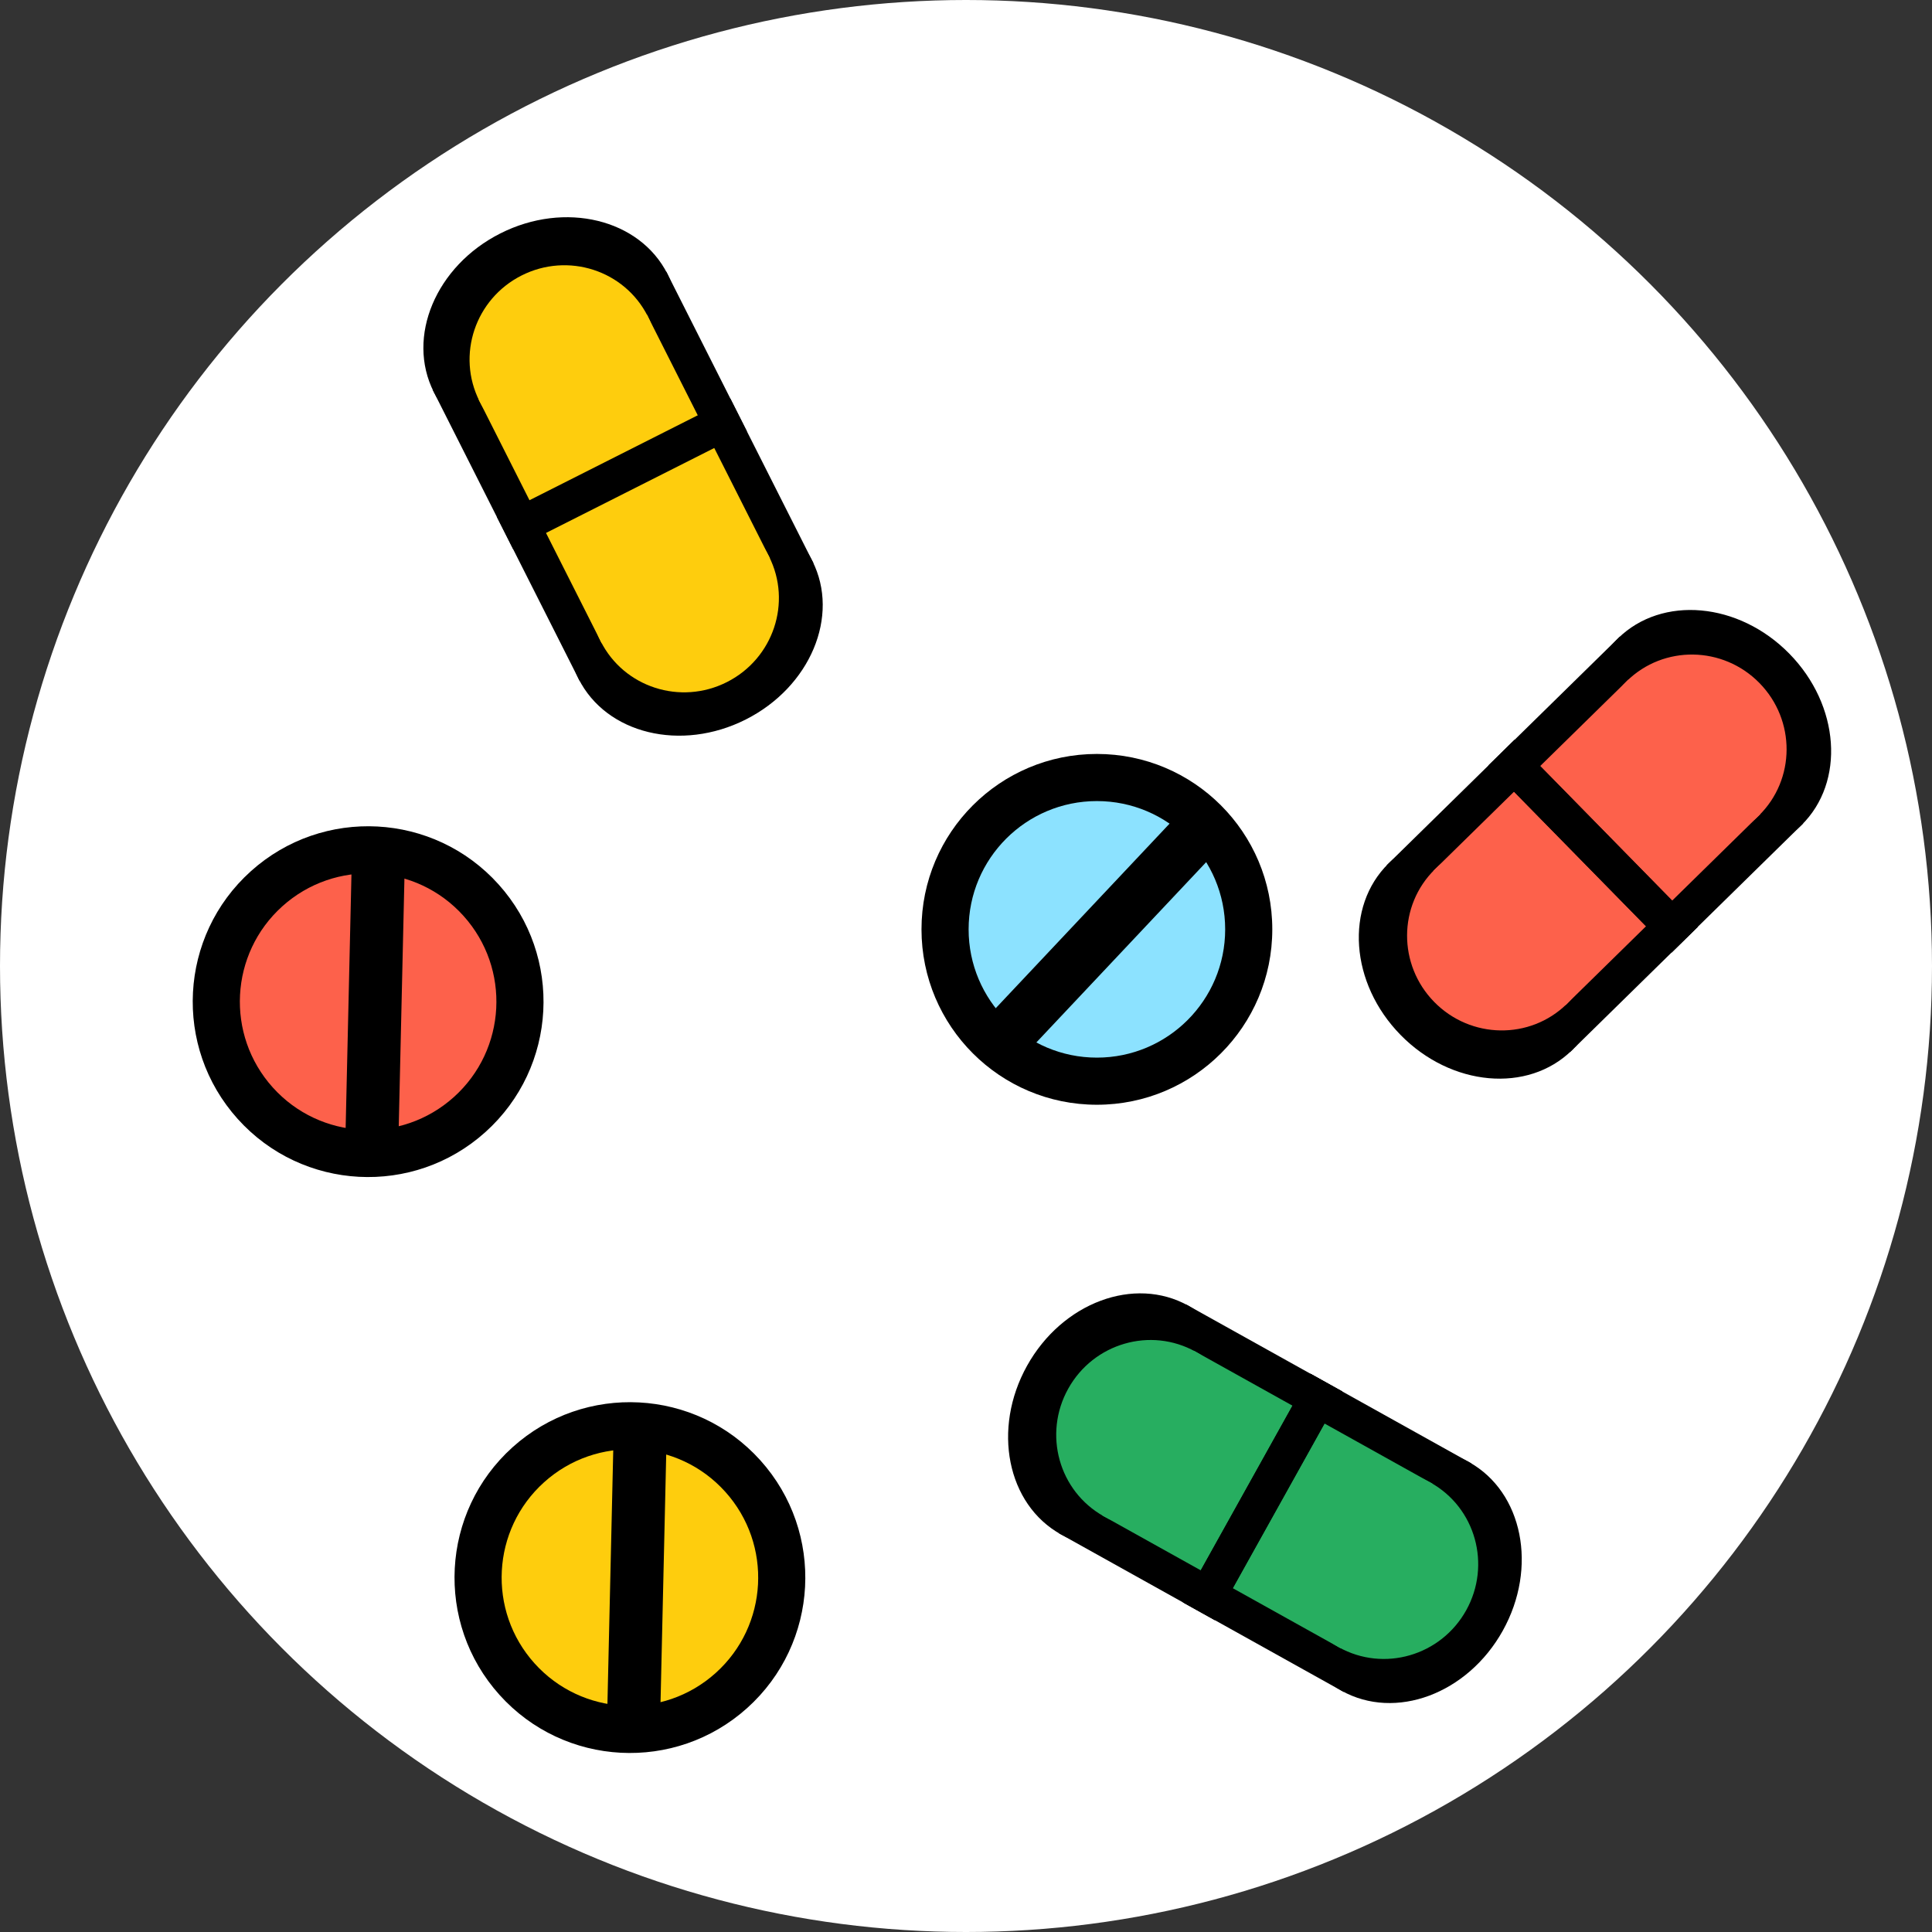 <svg width="369" height="369" viewBox="0 0 369 369" fill="none" xmlns="http://www.w3.org/2000/svg">
<rect x="0" y="0" width="369" height="369" fill="#333333" stroke="none"/>
<circle cx="184.5" cy="184.5" r="184.5" fill="white"/>
<circle cx="209.5" cy="177.5" r="33.5" fill="black"/>
<circle cx="209.5" cy="177.5" r="24.5" fill="#8CE2FF"/>
<rect x="188" y="194.875" width="56.147" height="10.133" transform="rotate(-46.718 188 194.875)" fill="black"/>
<circle cx="70.31" cy="191.31" r="33.5" transform="rotate(-41.969 70.31 191.31)" fill="black"/>
<circle cx="70.31" cy="191.31" r="24.5" transform="rotate(-41.969 70.31 191.31)" fill="#FD614B"/>
<rect x="65.943" y="218.606" width="56.147" height="10.133" transform="rotate(-88.687 65.943 218.606)" fill="black"/>
<circle cx="120.31" cy="301.31" r="33.5" transform="rotate(-41.969 120.31 301.31)" fill="black"/>
<circle cx="120.31" cy="301.31" r="24.5" transform="rotate(-41.969 120.31 301.31)" fill="#FECD0D"/>
<rect x="115.943" y="328.606" width="56.147" height="10.133" transform="rotate(-88.687 115.943 328.606)" fill="black"/>
<path d="M127.48 52.324C132.78 62.823 127.085 76.378 114.76 82.6C102.434 88.822 88.145 85.355 82.845 74.856C77.545 64.357 83.24 50.802 95.566 44.58C107.892 38.357 122.18 41.825 127.48 52.324Z" fill="black"/>
<path d="M155.155 107.144C160.455 117.643 154.76 131.198 142.434 137.42C130.108 143.643 115.82 140.176 110.52 129.676C105.22 119.177 110.915 105.622 123.24 99.4C135.566 93.178 149.855 96.645 155.155 107.144Z" fill="black"/>
<path d="M82.622 74.414L127.257 51.881L155.378 107.586L110.743 130.119L82.622 74.414Z" fill="black"/>
<path d="M123.719 60.405C128.152 69.188 124.552 79.939 115.678 84.419C106.804 88.9 96.015 85.411 91.581 76.629C87.148 67.846 90.748 57.094 99.622 52.614C108.496 48.134 119.285 51.622 123.719 60.405Z" fill="#FECD0D"/>
<path d="M146.869 106.264C151.303 115.047 147.703 125.799 138.829 130.279C129.954 134.759 119.166 131.271 114.732 122.488C110.298 113.705 113.898 102.953 122.773 98.473C131.647 93.993 142.435 97.481 146.869 106.264Z" fill="#FECD0D"/>
<path d="M91.395 76.259L123.532 60.035L147.056 106.634L114.919 122.858L91.395 76.259Z" fill="#FECD0D"/>
<rect x="94.88" y="98.695" width="50" height="7" transform="rotate(-26.786 94.88 98.695)" fill="black"/>
<path d="M265.203 164.914C273.599 156.678 288.243 157.992 297.912 167.849C307.58 177.706 308.611 192.373 300.215 200.609C291.819 208.844 277.174 207.53 267.506 197.673C257.838 187.816 256.807 173.149 265.203 164.914Z" fill="black"/>
<path d="M309.043 121.912C317.439 113.676 332.084 114.991 341.752 124.848C351.42 134.705 352.452 149.371 344.055 157.607C335.659 165.843 321.015 164.528 311.347 154.671C301.678 144.814 300.647 130.147 309.043 121.912Z" fill="black"/>
<path d="M299.861 200.955L264.849 165.26L309.397 121.565L344.409 157.26L299.861 200.955Z" fill="black"/>
<path d="M274.045 166.046C281.068 159.157 292.405 159.325 299.367 166.422C306.328 173.519 306.277 184.857 299.253 191.747C292.23 198.636 280.892 198.468 273.931 191.371C266.97 184.274 267.021 172.936 274.045 166.046Z" fill="#FD614B"/>
<path d="M310.719 130.074C317.743 123.184 329.08 123.353 336.041 130.45C343.002 137.547 342.951 148.885 335.928 155.774C328.904 162.664 317.567 162.495 310.605 155.398C303.644 148.301 303.695 136.963 310.719 130.074Z" fill="#FD614B"/>
<path d="M298.958 192.037L273.749 166.336L311.015 129.784L336.223 155.484L298.958 192.037Z" fill="#FD614B"/>
<rect x="319.28" y="181.909" width="50" height="7" transform="rotate(-134.447 319.28 181.909)" fill="black"/>
<rect x="319.28" y="181.909" width="50" height="7" transform="rotate(-134.447 319.28 181.909)" fill="black"/>
<path d="M226.938 249.365C237.212 255.089 240.093 269.507 233.373 281.568C226.653 293.63 212.877 298.767 202.603 293.043C192.329 287.318 189.448 272.9 196.168 260.839C202.888 248.778 216.664 243.64 226.938 249.365Z" fill="black"/>
<path d="M280.583 279.254C290.857 284.978 293.738 299.396 287.018 311.457C280.298 323.519 266.522 328.656 256.248 322.932C245.974 317.207 243.093 302.789 249.813 290.728C256.533 278.667 270.309 273.529 280.583 279.254Z" fill="black"/>
<path d="M202.17 292.802L226.506 249.124L281.016 279.495L256.68 323.173L202.17 292.802Z" fill="black"/>
<path d="M228.353 258.166C236.947 262.954 239.992 273.876 235.154 282.56C230.315 291.245 219.426 294.403 210.831 289.614C202.236 284.825 199.191 273.904 204.03 265.219C208.868 256.535 219.758 253.377 228.353 258.166Z" fill="#27AE60"/>
<path d="M273.229 283.169C281.823 287.958 284.868 298.879 280.03 307.564C275.191 316.248 264.302 319.406 255.707 314.617C247.112 309.829 244.068 298.907 248.906 290.223C253.744 281.538 264.634 278.38 273.229 283.169Z" fill="#27AE60"/>
<path d="M210.469 289.412L227.991 257.964L273.591 283.371L256.069 314.819L210.469 289.412Z" fill="#27AE60"/>
<rect x="225.931" y="306.04" width="50" height="7" transform="rotate(-60.875 225.931 306.04)" fill="black"/>
<rect x="225.931" y="306.04" width="50" height="7" transform="rotate(-60.875 225.931 306.04)" fill="black"/>
</svg>
